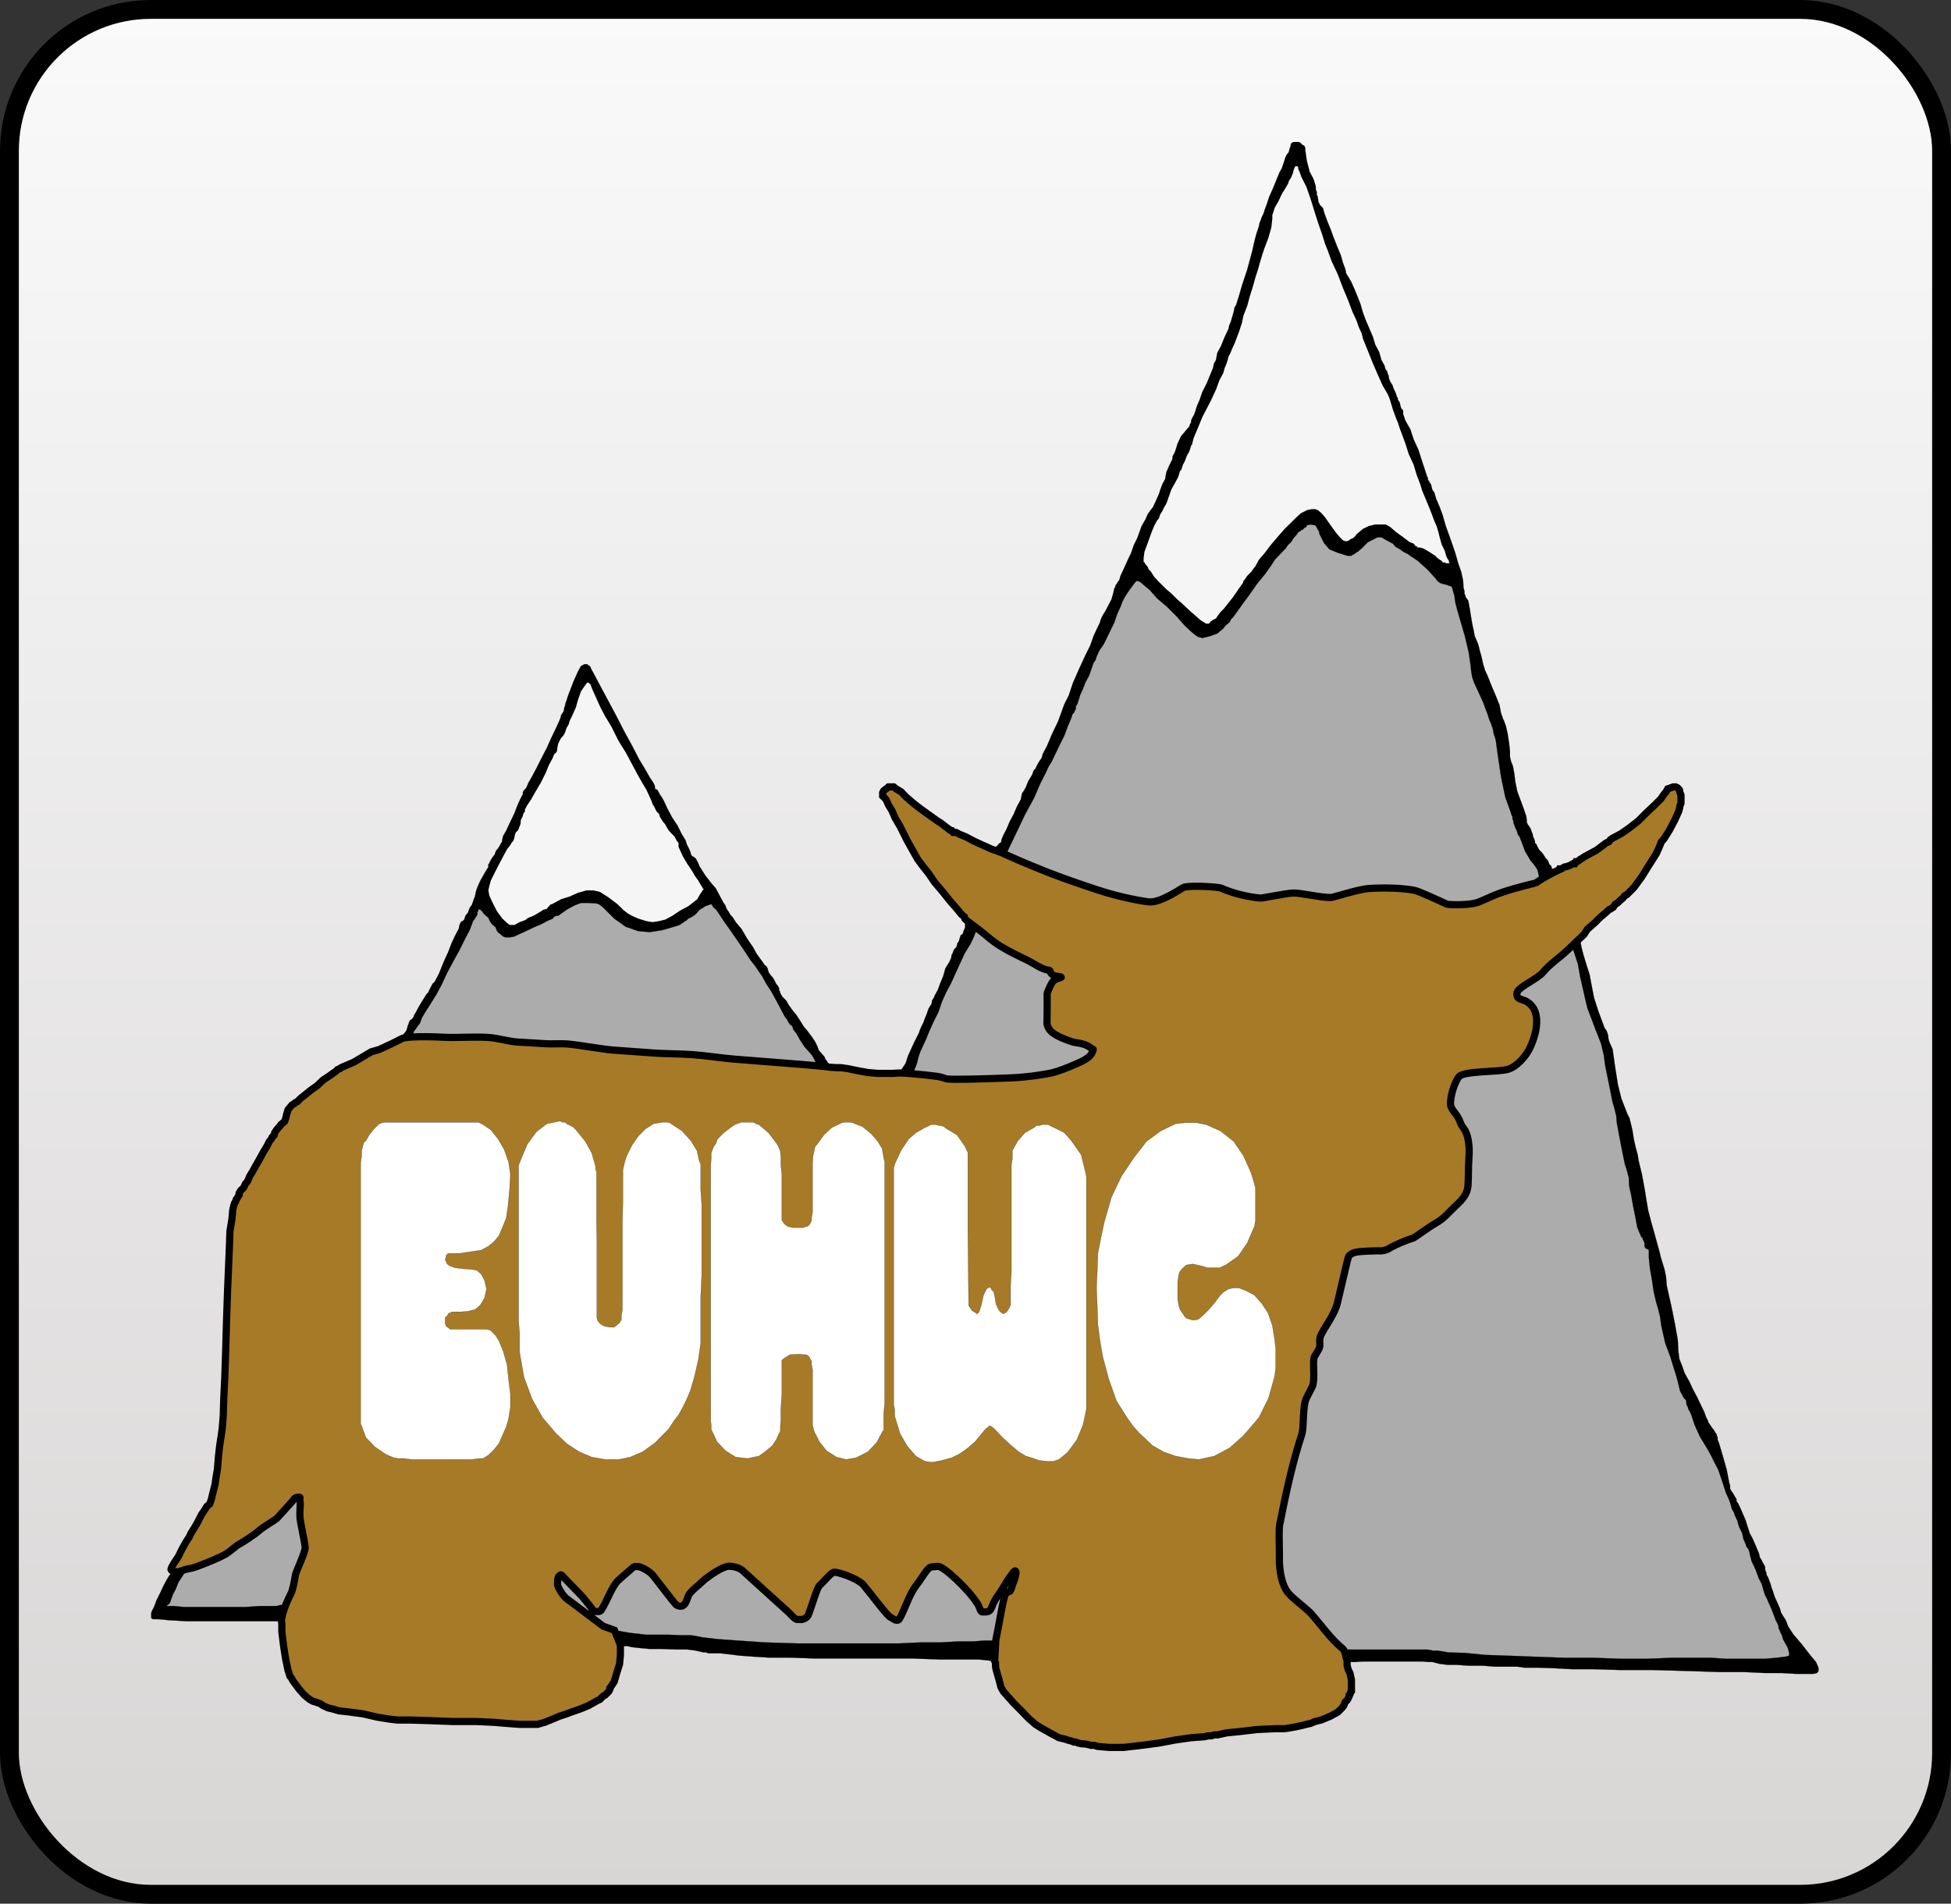 <?xml version="1.0" encoding="UTF-8" standalone="no"?>
<!-- Created with Inkscape (http://www.inkscape.org/) -->

<svg
   xmlns:dc="http://purl.org/dc/elements/1.1/"
   xmlns:cc="http://creativecommons.org/ns#"
   xmlns:rdf="http://www.w3.org/1999/02/22-rdf-syntax-ns#"
   xmlns:svg="http://www.w3.org/2000/svg"
   xmlns="http://www.w3.org/2000/svg"
   xmlns:xlink="http://www.w3.org/1999/xlink"
   xmlns:sodipodi="http://sodipodi.sourceforge.net/DTD/sodipodi-0.dtd"
   xmlns:inkscape="http://www.inkscape.org/namespaces/inkscape"
   id="svg2"
   version="1.1"
   inkscape:version="0.48.3.1 r9886"
   width="414"
   height="404"
   xml:space="preserve"
   sodipodi:docname="euhwc-button.svg"><rect width="100%" height="100%" fill="#333333" stroke="none"/><defs
     id="defs6"><linearGradient
       id="linearGradient3799"><stop
         style="stop-color:#c0c0c0;stop-opacity:1;"
         offset="0"
         id="stop3801" /><stop
         style="stop-color:#e2e2e2;stop-opacity:1;"
         offset="1"
         id="stop3803" /></linearGradient><linearGradient
       inkscape:collect="always"
       xlink:href="#linearGradient3799"
       id="linearGradient3805"
       x1="160"
       y1="372.5"
       x2="160"
       y2="-27.5"
       gradientUnits="userSpaceOnUse" /><linearGradient
       inkscape:collect="always"
       xlink:href="#linearGradient3799-5"
       id="linearGradient3805-7"
       x1="160"
       y1="372.5"
       x2="160"
       y2="-27.5"
       gradientUnits="userSpaceOnUse" /><linearGradient
       id="linearGradient3799-5"><stop
         style="stop-color:#d8d5d5;stop-opacity:1;"
         offset="0"
         id="stop3801-0" /><stop
         style="stop-color:#fafafa;stop-opacity:1;"
         offset="1"
         id="stop3803-4" /></linearGradient><linearGradient
       gradientTransform="translate(31,28.5)"
       y2="-27.5"
       x2="160"
       y1="372.5"
       x1="160"
       gradientUnits="userSpaceOnUse"
       id="linearGradient3823"
       xlink:href="#linearGradient3799-5"
       inkscape:collect="always" /></defs><sodipodi:namedview
     pagecolor="#ffffff"
     bordercolor="#666666"
     borderopacity="1"
     objecttolerance="10"
     gridtolerance="10"
     guidetolerance="10"
     inkscape:pageopacity="0"
     inkscape:pageshadow="2"
     inkscape:window-width="1920"
     inkscape:window-height="1148"
     id="namedview4"
     showgrid="true"
     inkscape:snap-global="true"
     inkscape:zoom="0.97446541"
     inkscape:cx="-203.44867"
     inkscape:cy="183.66855"
     inkscape:window-x="0"
     inkscape:window-y="24"
     inkscape:window-maximized="1"
     inkscape:current-layer="layer5"
     fit-margin-top="0"
     fit-margin-left="0"
     fit-margin-right="0"
     fit-margin-bottom="0"><inkscape:grid
       type="xygrid"
       id="grid3137"
       empspacing="5"
       visible="true"
       enabled="true"
       snapvisiblegridlinesonly="true"
       originx="32px"
       originy="32px" /></sodipodi:namedview><g
     inkscape:groupmode="layer"
     id="layer5"
     inkscape:label="Button"
     transform="translate(1,1)"><rect
       style="fill:url(#linearGradient3823);fill-opacity:1;stroke:#000000;stroke-width:4;stroke-miterlimit:4;stroke-opacity:1;stroke-dasharray:none;stroke-dashoffset:0;display:inline"
       id="rect3011"
       width="410"
       height="400"
       x="1"
       y="1"
       rx="30"
       ry="30" /></g><g
     inkscape:groupmode="layer"
     id="layer1"
     inkscape:label="Background"
     style="display:inline"
     transform="translate(32,29.5)"><path
       sodipodi:nodetypes="cccccccccccccccccccccccccccccccccccccccccccccccccccccccccccccccccccccccccccccccccccccccccccccccccccccccccccccccccccccccccccccccccccccccccccccccccccccccccccccccccccccccccccccccccccccccccccccccccccccccccccccccccccccccccccccccccccccccccccccccccccccccccccccccccccccccccccccccccccccccccccccccccccccccccccccccccccccccccccccccccccccccccccccccccccccccccccccccccccccccccccccccccccccccccccccccccccccccccccccccccccccccccccccccccccccccccccccccccccccccccccccccccccccccccccccccccccccccccccccccccccccccccccccccccccccccccccccccccccccccccccccccccccccccccccccccccccccccccccccccccccccccccccccccccccccccccccccccccccccccccccccccccccccccccccccccccccccccccccccccccccccccccccccccccccccccccccccccccccccccccccccccccccccccccccccccccccccccccccccccccccccccccccccccccccccccccc"
       d="m 242.396,0.642 -0.212,0.176 -0.283,0.213 0,0.391 -0.212,0.532 -0.212,0.816 -0.389,0.497 -0.318,0.602 -0.212,0.71 -0.212,0.638 -0.176,0.497 -0.212,0.603 -0.426,0.71 -0.707,1.737 -0.708,1.739 -0.814,1.81 -0.496,1.56 -0.424,1.1 -0.177,0.603 -0.211,0.532 -0.213,0.391 -0.212,0.602 -0.282,0.71 -0.212,0.923 -0.424,1.242 -0.389,1.419 -0.53,2.341 -1.097,4.079 -1.026,3.051 -0.708,2.448 -0.6,1.915 -0.318,0.497 -0.212,1.029 -0.212,0.708 -0.177,0.605 -0.212,0.744 -0.318,0.71 -0.177,0.816 -0.814,1.704 -0.743,1.844 -0.814,1.526 -0.283,1.525 -0.423,0.71 -0.177,0.923 -0.637,1.526 -0.708,1.737 -0.92,1.81 -0.602,1.737 -0.496,1.135 -0.212,0.603 -0.212,0.71 -0.212,0.602 -0.388,0.71 -0.212,0.426 -0.106,0.603 0,0.106 -0.213,0.213 0,0.178 -0.176,0.426 -0.212,0.213 -0.424,0.497 -1.097,1.312 -0.708,1.526 -0.424,1.348 -0.212,0.603 -0.176,0.284 -0.213,0.424 -0.105,0.71 -0.602,1.207 -0.638,1.455 -0.282,1.526 -0.602,1.099 -0.212,0.603 -0.212,0.532 -0.106,0.391 -0.212,0.602 -0.602,1.348 -0.602,1.313 -0.707,0.923 -0.426,0.602 -0.494,1.135 -0.814,1.419 -0.92,2.554 -0.708,1.419 -0.602,1.739 -0.637,1.312 -0.494,1.1 -0.602,1.348 -0.53,1.099 -0.212,0.816 -0.389,0.532 -0.212,0.391 -0.212,0.213 -0.071,0.391 -0.212,0.319 -0.212,1.028 -0.389,1.313 -0.743,1.419 -0.602,1.135 -0.388,0.603 -0.106,0.213 -0.213,0.389 -0.211,0.497 -0.177,0.638 -0.637,1.313 -0.708,1.525 -0.708,2.023 -1.025,2.057 -1.309,2.839 -1.344,3.051 -0.885,2.66 -0.92,1.81 -1.343,3.689 -1.309,2.731 -1.026,2.448 -0.92,1.737 -0.212,0.816 -0.494,0.71 -0.424,0.71 -0.389,0.816 -0.424,0.496 -0.283,0.816 -0.424,0.71 -0.389,0.638 -0.212,0.497 -0.318,0.816 -0.389,0.709 -0.424,0.603 -0.282,1.313 -0.815,1.525 -0.707,1.632 -0.814,1.526 -0.743,1.737 -0.602,1.135 -0.389,0.923 -0.106,0.603 -0.424,0.284 -0.177,0.213 -0.211,0.213 -0.213,0.213 0,0.602 -0.318,0.106 0,0.178 c -2.142,6.36 -3.17,7.481 -6.084,15.184 l -0.212,0.496 0,0.64 -0.318,0.709 -0.177,0.603 -0.424,0.284 -0.212,0.638 -0.177,0.603 -0.318,0.496 -0.212,0.816 -0.389,0.319 -0.212,0.391 -0.211,0.603 -0.213,0.319 -0.07,0.603 -0.424,0.921 -0.814,1.313 -0.496,1.739 -0.637,1.526 -0.496,1.347 -0.389,0.71 -0.212,0.391 -0.212,0.497 -0.389,0.638 -0.105,0.71 -0.638,0.993 -0.388,1.135 -0.532,1.313 -0.176,0.532 -0.424,0.816 -0.212,0.496 -0.177,0.391 -0.106,0.426 -1.026,2.022 -1.308,2.874 -0.532,1.632 -0.813,1.205 -0.496,0.71 c -3.24,3.765 -7.311,8.517 -6.545,8.514 l -7.287,-9.223 -0.212,-0.213 -0.212,-0.178 -0.212,-0.213 -0.283,-0.426 -0.424,-0.283 -0.212,-0.427 -0.177,-0.213 -0.212,-0.176 0,-0.213 -0.106,-0.213 -0.212,-0.284 -0.388,-0.426 -0.602,-0.71 -0.318,-0.816 -0.424,-0.923 -0.602,-0.921 -1.132,-1.526 -0.708,-0.816 -0.814,-1.312 -0.707,-1.1 -0.92,-1.135 -0.814,-1.135 -0.496,-0.886 -0.814,-0.816 -0.424,-0.71 -0.106,-0.426 -0.177,-0.284 0,-0.424 -0.212,-0.392 -0.424,-0.531 -0.388,-0.816 -0.32,-0.497 -0.388,-0.426 -0.424,-0.603 -0.177,-0.497 -0.106,-0.426 -0.212,-0.391 -0.424,-0.318 -0.389,-0.605 -0.53,-0.709 -0.814,-1.135 -0.708,-1.313 -1.308,-1.915 -1.132,-1.952 -1.203,-1.418 -0.708,-1.135 -0.424,-0.391 -0.212,-0.426 -0.106,0 0,-0.178 -0.177,-0.213 -0.212,-0.319 -0.212,-0.389 -0.212,-0.603 -0.389,-0.532 -0.319,-0.603 -0.177,-0.319 -0.212,-0.391 -0.425,-0.816 -0.495,-0.923 -0.813,-0.921 -1.344,-1.704 -1.309,-2.057 -0.212,-0.603 -0.283,-0.497 -0.212,-0.426 -0.212,-0.213 -0.212,-0.178 -0.389,-0.213 -0.106,-0.106 -0.212,-0.391 0,-0.213 -0.177,-0.426 -0.212,-0.496 -0.425,-0.816 -0.283,-0.923 -0.813,-1.313 -0.92,-1.845 -1.132,-1.702 -1.026,-1.952 -0.708,-1.525 -0.389,-0.71 -0.425,-0.603 -0.283,-0.532 -0.212,-0.391 -0.212,-0.213 -0.212,0 -0.177,-0.283 0,-0.426 -0.318,-0.71 -0.813,-1.207 -0.92,-1.631 -1.309,-2.164 -1.344,-2.625 -1.733,-3.157 -1.839,-3.584 -2.335,-4.364 -1.309,-2.447 -0.919,-1.739 -0.602,-1.099 -0.318,-0.71 -0.389,-0.213 -0.212,-0.213 -0.602,0 -0.743,0.426 -0.601,1.099 -0.92,2.058 -1.097,2.838 -0.212,0.603 -0.212,0.71 -0.212,0.532 -0.106,0.603 -0.177,0.391 0,0.318 -0.212,0.605 -0.424,0.602 -0.177,0.71 -0.318,0.745 -0.601,1.313 -0.92,1.915 -1.026,2.271 -1.097,2.128 -1.132,2.236 -0.92,1.737 -0.813,1.419 -0.318,0.816 -0.177,0.283 -0.425,0.426 -0.212,0.391 0,0.426 -0.389,0.71 -0.708,1.526 -0.708,1.844 -1.026,2.129 -0.708,1.525 -0.637,1.1 -0.177,0.745 -0.106,0.603 -0.212,0.284 -0.212,0.426 -0.389,0.603 -0.425,0.496 -0.283,0.816 -0.425,0.532 -0.389,0.603 -0.212,0.391 -0.106,0.319 -0.212,0.213 0,0.603 -0.212,0.319 -0.389,0.603 -0.212,0.389 -0.92,1.632 -0.602,1.348 -0.318,0.993 -0.177,0.923 -0.212,0.497 -0.212,0.638 -0.212,0.603 -0.177,0.283 -0.318,0.427 -0.212,0.602 -0.212,0.497 -0.389,0.426 -0.212,0.497 -0.106,0.426 -0.177,0.178 -0.212,0.213 -0.212,0 -0.212,0.319 -0.177,0.389 -0.212,0.923 -0.708,1.313 -0.813,1.737 -0.743,1.952 -0.708,1.526 -0.389,0.923 -0.814,2.022 -0.919,1.739 -0.425,0.391 -0.283,0.531 -0.212,0.392 -0.212,0.424 -0.212,0.497 -0.389,0.391 -0.318,0.532 -0.389,0.603 -0.92,1.526 -0.602,1.134 -0.424,0.71 0,0.178 -0.283,0.426 -0.212,0.213 -0.425,0.284 0,0.213 -0.177,0.213 0,0.176 -0.212,0.427 -0.106,0.496 -0.212,0.603 -1.309,1.739 c -12.663,30.753 -22.473,60.165 -40.009,98.336 l -0.318,0.922 -0.601,0.497 -0.496,0.816 -0.637,0.922 -0.884,1.738 -0.637,1.1 -0.708,1.135 -0.389,0.816 -0.708,1.1 -0.813,1.455 -0.743,1.525 -0.99,1.525 -0.531,1.312 -0.601,0.816 -0.425,0.71 -0.708,1.312 -0.708,1.525 -0.813,1.632 -0.495,1.348 -0.425,0.816 -0.177,0.497 0,1.029 0.177,0.178 0.212,0.107 1.132,0 2.229,0.213 3.679,0.212 19.421,0 c 20.759,1.034 47.032,3.305 72.873,5.286 l 1.344,0 0.884,0.213 1.557,0.177 2.228,0.213 2.653,0 3.042,0.106 2.229,0 1.733,0.213 1.733,0.39 0.496,0 0.637,0.213 2.441,0 1.91,0.213 2.264,0.284 2.83,0.213 3.574,0.213 4.386,0 5.094,0.177 20.658,0 5.979,0.213 8.171,0 2.123,0.213 0.92,0.213 c 25.505,-0.336 51.87,-0.113 75.525,0.106 l 1.309,0 1.84,-0.106 12.522,0 1.097,0.106 0.919,0 1.557,0.39 1.699,0.213 1.945,0 2.442,0.177 3.148,0 2.442,0.213 4.811,0 1.522,0.213 2.83,0 3.183,0.107 3.963,0.213 4.562,0 5.696,0.177 6.828,0 7.747,0.213 6.403,0.213 5.306,0 4.35,0.213 3.574,0 3.042,0.177 3.785,0 0.814,-0.177 0.318,-0.426 0,-0.71 -0.53,-1.206 -1.132,-1.348 -1.91,-2.448 -1.734,-2.022 -1.132,-1.738 -0.494,-1.312 -0.212,-0.319 -0.389,-0.603 -0.424,-0.71 -0.212,-0.816 -0.496,-1.135 -0.602,-1.313 -0.424,-1.312 -0.283,-0.71 -0.212,-0.816 -0.212,-0.532 -0.212,-0.603 -0.176,-0.39 -0.212,-0.319 -0.106,-0.603 -0.212,-0.497 0,-0.639 -0.213,-0.39 -0.176,-0.319 -0.212,-0.39 -0.212,-0.426 -0.318,-0.497 -0.177,-0.816 -0.637,-1.525 -0.708,-1.632 -0.602,-1.1 -0.494,-1.525 -0.426,-1.348 -0.919,-2.128 -0.602,-1.313 -0.389,-0.532 0,-0.39 -0.212,-0.426 -0.106,-0.106 -0.212,-0.39 -0.212,-0.391 -0.177,-0.213 -0.212,-0.319 -0.212,-0.391 0,-0.638 -0.212,-0.71 -0.496,-2.625 -0.813,-2.874 -0.708,-2.412 -0.212,-0.639 -0.213,-0.497 0,-0.603 -0.176,-0.213 0,-0.319 -0.318,-0.39 -0.212,-0.426 -0.389,-0.497 -0.424,-0.603 -0.283,-0.426 -0.212,-0.284 0,-0.213 -0.424,-0.816 -0.388,-1.1 -0.708,-1.455 -0.814,-1.703 -0.92,-1.738 -0.708,-1.525 -1.026,-1.845 -0.53,-1.525 -0.602,-1.525 -0.211,-1.738 -0.107,-2.235 -0.6,-3.37 -0.602,-3.051 -0.496,-2.235 -0.637,-2.838 -0.177,-2.022 -0.318,-1.525 -0.424,-1.348 -0.177,-0.603 -0.212,-0.709 -0.211,-0.922 -0.283,-1.029 -0.424,-1.525 -0.389,-1.419 -0.743,-2.626 -0.602,-2.341 -0.318,-1.845 -0.389,-2.448 -0.602,-3.264 -0.708,-2.944 -0.212,-1.313 -0.424,-1.526 -0.388,-1.737 -0.318,-2.022 -0.389,-1.562 -0.212,-0.886 -0.424,-0.816 -0.283,-0.71 -1.026,-2.66 -0.707,-2.839 -0.602,-3.76 -0.318,-2.269 -0.213,-1.526 -0.388,-0.886 -0.212,-0.426 -0.212,-0.603 -0.106,-0.532 0,-0.391 -0.177,-0.603 -0.212,-0.532 -0.424,-0.603 -0.177,-0.496 -1.132,-3.052 -0.92,-2.873 -0.602,-3.122 -0.318,-1.739 -0.6,-1.845 -0.708,-2.341 -0.424,-1.632 -0.212,-1.205 c -3.137,-6.652 -3.989,-10.699 -5.484,-15.077 l -0.212,-0.213 -0.389,-0.176 -0.106,-0.532 -0.424,-0.391 -0.176,-0.532 -0.212,-0.391 -0.424,-0.426 -0.283,-0.497 -0.424,-0.603 -0.602,-0.603 -0.318,-0.531 -0.177,-0.391 -0.212,-0.426 -0.212,-0.071 0,-0.426 -0.212,-0.603 -0.177,-0.319 -0.106,-0.603 -0.212,-0.497 -0.212,-0.637 -0.389,-0.605 -0.212,-0.283 -0.212,-0.426 0,-0.391 -0.106,-0.923 -0.6,-1.739 -0.602,-1.631 -0.708,-1.915 -0.424,-2.058 -0.212,-1.739 -0.283,-1.525 -0.424,-1.1 -0.212,-0.923 0,-1.135 -0.177,-1.702 -0.318,-2.058 -0.388,-1.702 -0.424,-1.135 -0.213,-0.426 -0.176,-0.603 -0.212,-0.497 -0.318,-1.737 -0.814,-2.023 -0.92,-2.164 -0.708,-1.809 -0.602,-1.312 -0.424,-1.348 -0.282,-1.313 -0.212,-0.816 -0.213,-0.708 -0.212,-0.923 -0.176,-0.603 -0.708,-1.632 -0.212,-1.205 -0.212,-0.923 -0.212,-1.135 -0.389,-2.447 -0.318,-1.739 -0.602,-0.887 0,-0.212 -0.212,-0.427 0,-0.496 -0.212,-0.816 -0.071,-1.419 -0.424,-1.95 -0.602,-1.704 -0.707,-2.447 -0.92,-2.661 -1.026,-2.838 -0.708,-2.447 -0.602,-1.632 -0.743,-1.739 -0.388,-1.312 -0.426,-0.603 -0.176,-0.71 -0.106,-0.426 -0.212,-0.284 -0.212,-0.426 -0.212,-0.213 0,-0.389 -0.177,-0.32 -0.424,-1.312 -0.708,-2.129 -0.708,-2.234 -1.026,-2.236 -0.707,-2.163 -0.814,-1.419 -0.318,-0.603 -0.177,-0.602 -0.212,-0.533 0,-0.815 -0.424,-0.497 -0.177,-0.603 -0.106,-0.532 -0.212,-0.391 -0.212,-0.213 0,-0.389 -0.212,-0.32 -0.176,-0.602 -0.213,-0.497 -0.318,-0.638 -0.176,-0.603 -0.426,-0.71 -0.211,-0.389 -0.177,-0.533 0,-0.389 -0.212,-0.426 -0.106,-0.497 -0.424,-0.603 -0.177,-0.71 -0.637,-1.135 -0.496,-1.737 -0.814,-1.526 -0.494,-1.631 -0.814,-1.916 -0.744,-1.739 -0.6,-1.631 -0.496,-1.739 -0.602,-1.526 -0.743,-1.809 -0.602,-1.348 -0.707,-1.205 -0.213,-0.319 -0.212,-0.391 0,-0.213 -0.176,-0.71 -0.424,-1.135 -0.496,-1.702 -0.814,-1.951 -0.708,-1.809 -0.637,-1.739 -0.708,-1.737 -0.6,-1.632 -0.318,-1.135 -0.602,-0.603 -0.212,-0.391 0,-0.106 -0.177,-0.212 0,-0.392 -0.106,-0.424 0,-0.284 -0.212,-0.426 0,-0.603 -0.212,-0.497 0,-0.638 -0.212,-0.71 -0.177,-0.603 -0.212,-0.496 -0.708,-1.348 -0.6,-2.342 -0.32,-2.234 0,-0.497 -0.212,-0.426 -0.388,-0.178 -0.424,-0.426 -0.283,-0.176 z"
       style="fill:#000000;fill-opacity:1;stroke:#000000;stroke-width:0.035;stroke-linecap:butt;stroke-linejoin:miter;stroke-miterlimit:10;stroke-opacity:1;stroke-dasharray:none"
       id="path18-1"
       inkscape:connector-curvature="0" /></g><g
     id="g10"
     inkscape:groupmode="layer"
     inkscape:label="Hillside"
     transform="matrix(1.25,0,0,-1.25,32,372)"
     style="display:inline"><g
       transform="scale(0.1,0.1)"
       id="g24"
       style="fill:#acacac;fill-opacity:1;stroke:#000000;stroke-opacity:1" /><g
       transform="scale(0.1,0.1)"
       id="g32"
       style="fill:#acacac;fill-opacity:1;stroke:#000000;stroke-opacity:1" /><g
       transform="scale(0.1,0.1)"
       id="g36"
       style="fill:#acacac;fill-opacity:1;stroke:#000000;stroke-opacity:1" /><g
       transform="scale(0.1,0.1)"
       id="g40"
       style="fill:#acacac;fill-opacity:1;stroke:#000000;stroke-opacity:1" /><g
       transform="scale(0.1,0.1)"
       id="g64"
       style="fill:#acacac;fill-opacity:1;stroke:#000000;stroke-opacity:1" /><g
       transform="scale(0.1,0.1)"
       id="g68"
       style="fill:#acacac;fill-opacity:1;stroke:#000000;stroke-opacity:1"><path
         inkscape:connector-curvature="0"
         id="path70"
         style="fill:#acacac;fill-opacity:1;stroke:#000000;stroke-width:0.283;stroke-linecap:butt;stroke-linejoin:miter;stroke-miterlimit:10;stroke-opacity:1;stroke-dasharray:none"
         d="m 1454.347,189.403 -28.276,1.324 -10.77,0 -19.56,-1.416 -24.37,0 -30.32,-1.701 -34.86,0 -35.99,-1.701 -172.87,0 -54.7,1.701 -45.629,3.117 -35.707,2.551 -26.076,3.117 -7.365,1.7 -10.77,1.701 -17.004,0 -21.257,0.85 -37.408,0 -27.773,3.117 -19.555,3.402 -19.345,-0.381 -20.564,-0.169 C 648.072,205.982 337.616,244.305 227.286,251.091 l -7.366,0 -6.521,-1.697 -28.337,0 -24.656,-1.701 -104.292,0 -17.005,1.701 -12.471,0 3.403,3.117 1.698,0.85 1.416,3.398 1.702,4.821 2.55,7.369 4.819,8.784 4.815,12.186 5.954,9.069 4.815,7.369 1.702,3.116 2.269,1.701 1.698,1.701 C 85,344.829 279.506,791.912 295.87,819.5 355.013,933.392 429.438,1175.282 440.97,1214.65 l 0,2.55 3.399,1.42 1.42,3.4 0.849,3.12 3.4,4.25 3.117,4.82 3.403,3.96 3.967,10.49 6.517,10.77 5.668,8.78 5.101,8.22 7.088,11.34 9.068,17.01 9.067,19.55 10.488,19.55 10.769,19.56 8.786,17.85 8.218,15.59 3.967,10.49 1.701,4.81 3.4,4.25 1.416,3.12 1.701,1.7 0.849,2.27 0,3.4 1.702,3.12 0,1.7 1.416,0.85 0,-0.85 1.702,0 3.399,-3.12 2.269,-3.4 3.399,-3.12 4.819,-4.25 2.551,-5.67 3.118,-4.81 6.517,-5.67 2.55,-6.52 3.118,-3.4 3.399,-2.27 1.702,-1.7 2.268,-1.7 3.4,-1.42 8.786,0 6.802,1.42 7.084,3.4 12.471,5.67 13.601,6.52 13.32,5.67 10.487,5.66 8.219,3.4 2.265,3.12 3.403,1.7 3.118,0 1.698,0.85 3.97,3.12 10.769,7.37 12.185,6.52 10.484,3.96 12.471,0 13.886,-0.85 3.967,-1.41 4.819,-3.41 3.4,-3.11 17.857,-17.86 19.555,-13.88 21.252,-7.37 19.555,-1.7 21.257,3.4 24.37,7.08 4.82,1.7 2.55,1.71 4.815,3.11 1.702,1.7 2.55,0.85 3.118,3.4 3.399,1.42 3.118,1.7 3.971,2.55 3.399,3.12 5.668,6.52 4.819,2.55 4.249,3.11 4.819,1.71 4.819,1.7 0.849,0 1.702,-1.7 1.697,-3.41 4.82,-3.96 5.668,-8.22 7.37,-11.34 12.185,-17 15.584,-22.67 8.79,-13.04 9.07,-13.88 8.22,-10.49 3.96,-5.95 7.37,-10.49 6.52,-12.19 9.07,-13.88 10.48,-19.27 7.37,-13.89 4.82,-9.07 4.25,-5.67 1.42,-3.11 3.4,-5.11 3.4,-2.26 1.42,-3.4 0.85,-3.12 4.81,-5.67 5.95,-10.77 7.94,-12.18 10.77,-12.19 3.12,-3.97 2.55,-4.81 1.7,-3.41 1.42,-2.26 1.7,-1.7 c 8.88,-15.781 82.896,-103.808 89.673,-102.53 9.295,1.754 37.971,41.774 39.629,41.863 l 35.349,48.477 1.7,3.12 1.7,4.25 1.7,4.82 1.42,5.66 1.7,6.52 2.55,7.37 4.82,10.49 4.82,10.48 5.66,13.89 7.37,16.44 8.22,16.15 5.67,17 7.37,16.44 8.22,15.3 13.03,28.63 10.49,22.67 9.92,16.15 5.67,12.19 28.867,76.109 27.243,67.011 13.32,27.77 17,35.71 15.59,28.62 10.49,24.37 9.06,17.86 5.67,12.18 4.82,7.37 5.67,12.19 7.36,15.3 8.22,16.44 5.67,15.3 4.82,11.34 2.55,6.52 0,1.7 1.7,2.55 1.42,1.42 1.7,3.39 1.7,3.13 0,4.24 1.7,3.12 1.42,1.7 0,1.7 0.85,2.27 1.7,4.82 1.7,5.95 4.82,10.49 3.96,10.48 6.52,12.19 4.25,12.18 3.12,9.07 3.4,4.82 1.7,5.67 2.27,4.82 1.7,4.25 8.22,12.18 8.78,17.86 9.07,18.7 5.67,16.15 4.82,10.49 3.4,9.07 5.66,10.49 7.37,10.76 6.52,8.79 3.97,4.82 3.4,0 3.12,-1.42 5.95,-5.1 10.49,-8.79 12.18,-13.88 17.29,-14.74 16.15,-16.15 12.19,-13.89 10.77,-10.49 8.78,-7.36 5.1,-3.12 7.09,-1.7 12.47,3.12 12.18,4.25 10.49,8.78 2.55,3.4 3.12,3.12 5.1,4.25 2.27,4.82 3.4,3.12 6.52,9.06 10.48,14.74 11.34,15.3 12.47,17.86 13.88,17.01 10.49,14.73 5.67,9.07 9.92,10.49 8.78,9.07 4.25,6.23 4.82,4.25 3.97,6.52 3.4,3.97 3.12,3.4 1.7,3.11 3.4,1.71 2.27,2.26 1.7,0 1.7,1.7 1.42,1.7 3.39,1.7 0.85,3.12 3.12,0 3.4,0.85 3.97,-0.85 1.7,0 3.12,-1.7 1.7,-3.12 1.7,-3.4 1.7,-2.26 0.85,-4.82 7.94,-15.59 9.06,-10.48 13.89,-5.67 16.15,-5.1 7.37,0 1.7,1.7 1.7,0 1.7,1.7 3.12,1.7 0.85,1.41 1.7,0 1.7,1.7 1.42,1.7 1.7,0.86 12.19,12.18 16.43,8.22 6.52,0 8.79,-5.1 10.77,-5.67 3.96,-4.82 8.22,-4.81 5.67,-4.26 6.52,-3.11 17.85,-12.19 16.44,-14.74 13.89,-15.3 3.11,-4.25 4.26,-3.12 4.81,-1.7 7.37,-1.7 3.12,-1.42 3.4,-0.85 1.7,-1.7 0.85,-3.12 1.42,-5.09 1.7,-5.67 1.7,-12.19 3.12,-12.19 4.24,-14.45 8.79,-30.32 6.52,-27.49 3.4,-23.52 0.85,-9.07 1.7,-9.64 3.12,-9.07 5.67,-12.18 4.81,-10.49 5.11,-11.34 3.96,-10.76 3.4,-8.79 3.12,-9.92 2.55,-5.67 3.12,-8.79 1.7,-9.06 3.4,-10.49 2.27,-17 6.52,-44.78 7.37,-35.14 9.06,-25.22 1.42,-4.82 1.7,-3.12 0,-4.25 1.7,-3.12 0,-3.4 1.7,-3.96 1.7,-4.82 2.27,-4.25 1.7,-6.24 3.12,-4.25 1.7,-4.82 1.7,-3.97 5.67,-15.58 9.06,-15.31 7.37,-9.07 4.82,-7.37 1.7,-7.36 1.42,-6.52 27.944,-61.353 c 10.091,-14.887 19.965,-45.435 29.306,-58.806 l 0,-1.7 1.69,-3.97 6.53,-20.4 3.96,-22.11 4.82,-20.97 4.25,-18.71 3.12,-13.03 6.51,-17.01 7.37,-19.55 9.07,-22.96 4.82,-20.12 2.55,-18.7 6.52,-31.74 5.67,-28.62 3.11,-10.49 3.41,-13.89 0.85,-11.34 4.82,-26.07 4.81,-24.37 3.97,-19.555 3.4,-10.485 3.4,-13.037 0.57,-13.886 3.4,-15.303 3.11,-17.854 3.41,-16.437 3.96,-20.975 5.1,-12.186 2.27,-4.817 1.7,0 0,-2.551 1.7,-3.398 1.42,-3.12 0,-5.668 1.7,-3.401 3.4,-1.416 2.27,-1.701 0,-13.036 1.7,-17.004 3.4,-19.554 3.12,-21.255 4.25,-17.854 3.12,-10.485 3.4,-13.887 2.27,-16.153 6.51,-28.624 9.07,-24.371 4.82,-16.157 3.97,-12.186 3.39,-12.186 3.98,-16.438 6.51,-12.186 3.4,-3.116 0.85,-4.818 0,-2.551 1.7,-3.401 1.42,-3.117 0,-1.701 1.7,-2.266 1.7,-3.402 1.7,-3.967 5.67,-17.003 8.79,-19.554 13.88,-22.956 5.67,-10.486 5.1,-10.485 6.52,-12.19 5.67,-16.433 7.36,-22.675 6.52,-14.737 3.97,-13.602 3.4,-5.953 1.42,-4.817 1.7,-3.117 2.55,-5.668 1.7,-6.518 1.42,-4.252 5.1,-10.485 2.27,-10.485 3.4,-7.369 1.42,-4.817 3.39,-4.252 1.71,-4.817 0.85,-4.818 3.11,-11.335 6.52,-13.887 5.67,-15.303 4.82,-9.069 2.55,-9.069 1.7,-5.668 1.7,-4.817 3.12,-5.668 2.55,-6.518 4.81,-10.489 5.67,-14.737 1.7,-4.818 3.12,-5.667 1.7,-4.818 0,-3.401 1.7,-2.547 1.7,-4.822 2.27,-3.967 1.7,-6.518 8.22,-14.737 2.26,-8.785 0,-4.817 -7.08,-1.701 -13.89,-1.7 -19.55,-1.701 -66.89,0 -25.22,1.701 -65.46,0 -42.23,-1.701 -45.63,0 -47.33,1.701 -48.17,0 -49.03,1.7 -43.93,1.701 -40.81,1.416 -35.14,3.401 -28.34,0.851 -18.14,3.117 -7.93,0 -9.07,1.7 -143.4,0 c -239.5,9.784 -374.275,14.668 -489.37,10.723 z"
         sodipodi:nodetypes="ccccccccccccccccccccccccccccccccccccccccccccccccccccccccccccccccccccccccccccccccccccccccccccccccccccccccccccccccccccccccccccccccccccccccccccccccccccccccccccccccccsccccccccccccccccccccccccccccccccccccccccccccccccccccccccccccccccccccccccccccccccccccccccccccccccccccccccccccccccccccccccccccccccccccccccccccccccccccccccccccccccccccccccccccccccccccccccccccccccccccccccccccccccccccccccccccccccccccccccccccccccccccccccccccccccccccccccccccccccccccccccccccccccccccccccccccccccccccccccccccccccccc" /></g></g><g
     inkscape:groupmode="layer"
     id="layer2"
     inkscape:label="Cow"
     style="display:inline"
     transform="translate(32,29.5)"><g
       transform="matrix(0.125,0,0,-0.125,0,342.5)"
       id="g16"
       style="fill:#a67a27;fill-opacity:1;stroke:#000000;stroke-width:12.2;stroke-miterlimit:4;stroke-opacity:1;stroke-dasharray:none;display:inline"><path
         inkscape:connector-curvature="0"
         id="path18"
         style="fill:#a67a27;fill-opacity:1;stroke:#000000;stroke-width:12.2;stroke-linecap:butt;stroke-linejoin:miter;stroke-miterlimit:4;stroke-opacity:1;stroke-dasharray:none"
         d="m 1427.49,1534.33 -3.12,1.42 -5.67,2.54 -10.77,4.82 -12.19,5.67 -12.18,6.52 -10.49,4.25 -5.95,3.12 -4.81,0 -2.27,3.12 -3.4,0.85 -1.7,1.7 -4.82,3.39 -3.97,3.13 -5.1,3.96 -5.67,3.4 -17,12.19 -12.19,8.78 -11.62,9.07 -12.19,10.49 -8.78,9.07 -8.22,4.82 -4.25,3.4 -8.78,0 -1.71,-1.7 -4.82,-3.41 -1.69,-1.41 -1.7,-3.4 0,-5.67 3.39,-3.12 3.12,-4.25 3.41,-7.93 5.66,-9.07 5.67,-13.04 8.22,-13.89 12.19,-24.37 9.06,-16.15 8.79,-15.59 9.07,-12.19 9.07,-11.33 10.48,-15.31 13.89,-16.43 12.19,-15.31 12.18,-13.88 7.37,-9.07 4.82,-3.97 0.85,-3.12 1.7,-1.7 1.7,-1.7 c 6.656,-5.252 19.838,-14.571 29.436,-22.51 6.027,-4.985 14.821,-12.907 27.08,-20.553 14.269,-8.9 32.686,-17.698 48.407,-25.289 6.447,-3.113 23.399,-15.044 33.579,-15.655 3.636,-0.218 3.127,-3.478 3.694,-4.295 5.662,-8.156 12.612,-5.11 17.916,-7.697 1.736,-0.847 -9.506,-1.893 -13.918,-7.185 -2.08,-2.495 -4.853,-7.504 -9.457,-19.077 -0.345,-0.867 -0.576,-2.743 -0.489,-6.076 0.349,-13.276 0.049,-34.198 -0.179,-45.389 -0.067,-3.262 2.041,-10.856 9.418,-16.537 8.138,-6.266 21.718,-11.827 34.103,-15.732 5.328,-1.68 17.696,-1.89 26.392,-7.255 4.507,-2.781 5.716,-3.992 8.101,-4.966 1.276,-0.521 0.057,-1.848 -0.893,-4.627 -3.344,-9.781 -15.513,-15.092 -28.183,-20.741 -14.712,-6.559 -30.539,-12.456 -40.636,-14.872 -3.409,-0.816 -36.166,-7.374 -72.135,-8.668 -45.285,-1.628 -96.868,-3.243 -106.926,-1.538 -1.056,0.179 -8.386,3.249 -16.142,4.295 -11.26,1.518 -26.793,3.095 -40.113,4.314 -14.375,1.315 -22.061,1.442 -23.127,1.393 l -11.481,-0.651 -26.07,0 -16.44,1.42 -18.7,3.4 -14.74,3.12 -12.18,1.7 -7.37,0 -12.567,0.85 c -2.423,0.569 -11.737,1.714 -43.984,4.417 -13.915,1.166 -40.97,3.212 -58.903,4.651 -17.603,1.412 -36.918,2.937 -57.51,4.54 -22.406,1.744 -46.322,5.753 -71.186,7.634 -22.167,1.677 -45.087,1.217 -68.36,2.934 -22.085,1.63 -44.489,3.263 -66.869,4.872 -18.272,1.314 -60.509,9.133 -78.564,10.399 -12.46,0.874 -24.824,-0.441 -37.031,0.398 -25.551,1.756 -22.802,1.251 -46.418,2.787 -15.079,0.981 -35.463,6.98 -49.38,7.84 -24.612,1.522 -55.172,-0.785 -74.886,0.259 -46.248,2.449 -66.627,-0.222 -71.077,-1.615 L 409.23,1204.17 l -21.257,-9.92 -13.886,-3.97 -12.186,-7.37 -17.853,-10.48 -21.256,-9.07 -1.698,-1.7 -3.971,-1.42 -3.399,-3.4 -4.819,-3.12 -5.668,-4.25 -10.77,-7.09 -10.483,-9.91 -10.488,-7.37 -9.067,-7.37 -8.219,-6.52 -2.268,-2.27 -3.4,-3.39 -3.117,-1.42 -1.702,-1.71 -4.248,-2.54 -6.521,-7.94 -2.265,-7.37 -1.702,-7.37 -1.701,-4.82 -1.698,-1.7 -3.118,-2.55 -1.701,-1.41 -0.849,-1.7 -3.118,-3.41 -3.403,-3.96 -3.118,-4.82 -0.849,-3.97 -3.399,-3.4 -1.42,-3.11 -3.399,-4.26 -3.967,-7.93 -6.517,-10.77 -5.668,-10.49 -6.521,-11.331 -5.95,-10.77 -4.819,-7.935 -2.265,-5.667 -1.702,-3.402 -3.399,-3.967 -1.42,-3.401 -1.698,-3.117 -2.55,-2.551 -1.702,-1.416 -3.117,-5.102 0,-3.117 -1.702,-2.551 -1.698,-3.117 -1.42,-1.7 -0.849,-3.117 -1.701,-2.551 -1.698,-4.818 -1.701,-7.368 -1.417,-15.587 -3.403,-20.975 -0.849,-25.222 -1.416,-33.441 -1.701,-40.525 -1.702,-49.594 -1.698,-59.514 -1.42,-41.379 -1.697,-34.857 -0.853,-28.623 -1.698,-20.971 -1.701,-12.47 -1.416,-8.785 -1.702,-12.186 -1.702,-15.587 -1.697,-20.975 -2.269,-13.036 -1.702,-12.186 -3.114,-12.186 -3.403,-13.886 -2.55,-7.369 -4.816,-3.967 -3.97,-6.518 -5.101,-7.369 -7.084,-13.886 -5.101,-8.785 -5.668,-9.069 -3.118,-6.518 -5.668,-8.785 -6.517,-11.62 -5.954,-12.186 -7.933,-12.186 c -3.087,-5.893 -3.252,-4.434 -4.838,-10.042 -0.436,-1.542 5.457,-5.515 13.858,-3.704 0.688,0.148 10.732,4.064 18.396,5.181 6.669,0.973 17.185,5.227 28.359,9.683 6.635,2.646 22.268,9.141 30.736,13.819 6.717,3.711 13.21,9.731 20.927,15.647 9.789,5.405 28.688,17.524 37.449,25.304 7.247,6.435 25.735,16.804 30.271,20.905 1.834,1.658 23.691,26.209 26.748,29.54 2.063,2.247 1.802,5.302 8.7,6.02 6.449,0.671 1.933,-0.771 3.761,-7.638 0.781,-2.935 -0.806,-18.899 -0.298,-26.086 0.662,-9.37 8.006,-40.718 8.924,-51.311 0.631,-7.275 -16.014,-42.556 -16.53,-46.46 -1.372,-10.388 -5.067,-27.173 -7.296,-31.365 C 232.181,259.691 219.043,230.412 222.47,219.351 l 0,-13.887 3.118,-25.222 3.399,-21.255 3.967,-18.705 3.403,-10.485 1.698,-1.7 1.42,-2.267 1.697,-3.401 4.253,-5.668 6.517,-8.784 8.785,-9.92 9.072,-7.369 5.664,-3.117 3.118,-0.85 5.101,-1.701 3.97,-1.416 4.815,-3.401 9.072,-3.967 7.366,-1.701 10.487,-3.117 15.589,-1.701 25.219,-3.401 24.656,-5.668 8.786,-1.42 10.769,-1.697 13.605,-1.701 21.252,0 28.627,-0.85 45.627,-1.701 39.958,0 30.324,-1.416 19.555,-1.701 22.673,-1.701 30.324,0 12.185,3.401 13.887,5.668 11.336,4.817 12.186,3.967 9.067,3.401 13.887,4.817 13.887,5.668 16.155,9.069 3.4,1.416 4.819,5.102 3.966,2.266 3.4,3.401 3.117,3.117 1.702,3.402 0,2.266 2.55,3.401 4.82,7.369 3.966,13.602 5.101,16.437 1.416,15.303 0,13.887 -0.902,5.461 -9.249,22.587 -18.977,6.824 -63.222,47.651 c -6.631,6.009 -14.032,18.679 -14.497,23.407 0.218,3.115 0.435,6.229 0.653,9.344 0.984,1.995 0.17,3.477 2.438,4.96 2.204,2.391 2.353,2.477 4.301,1.025 11.891,-12.922 24.297,-24.819 36.188,-37.741 4.239,-5.295 8.477,-10.589 12.716,-15.884 2.402,-2.617 3.52,-6.77 7.206,-7.85 1.717,-0.014 3.435,-0.029 5.152,-0.043 3.293,-0.256 5.045,1.281 6.026,3.074 10.778,16.854 17.445,39.601 29.251,50.563 6.861,5.978 13.721,11.956 20.582,17.933 2.189,1.653 4.636,4.588 6.568,4.96 2.277,-0.072 4.554,-0.145 6.831,-0.217 5.416,-1.079 19.053,-8.05 24.725,-15.534 12.798,-16.28 34.073,-44.345 38.393,-48.84 3.15,-2.818 9.125,-3.843 12.532,-1.537 4.549,3.483 5.173,7.46 9,17.03 2.436,6.436 18.231,17.995 27.347,26.992 8.46,6.49 28.225,21.178 40.796,22.545 8.753,-0.225 19.561,-2.5 26.259,-9.898 l 74.168,-67.286 c 5.138,-4.382 11.561,-12.864 15.415,-13.147 2.679,-0.057 5.358,-0.115 8.037,-0.172 4.251,0.645 10.813,4.109 11.981,9.622 6.17,16.103 14.138,44.759 18.51,48.309 8.322,7.476 19.47,22.381 24.966,22.427 5.265,0.399 36.992,-9.193 48.937,-21.091 15.402,-18.432 39.797,-51.98 46.207,-55.297 3.976,-1.706 7.181,-5.717 11.927,-5.117 3.347,-0.121 3.611,3.857 5.416,5.786 9.303,18.417 15.266,39.14 27.909,55.251 7.961,9.781 17.207,28.017 23.883,29.344 l 11.511,1.128 c 8.804,0.668 51.521,-38.118 68.033,-64.862 2.417,-4.204 4.321,-12.764 7.253,-12.613 5.394,0.046 11.817,-0.677 14.642,4.749 2.891,6.039 4.755,12.334 8.673,18.116 l 9.676,14.493 12.159,19.722 c 3.795,4.159 9.132,14.209 11.385,12.476 2.393,-2.233 -1.379,-14.202 -4.381,-21.302 -1.741,-4.411 -1.684,-7.798 -5.224,-13.234 -2.803,-1.455 -4.836,-0.605 -7.639,-5.135 -3.345,-4.799 -10.801,-51.613 -16.201,-77.419 l -1.973,-35.931 1.41,-3.117 0,-5.952 0.85,-4.818 5.1,-17.854 3.12,-12.185 3.97,-7.369 6.52,-7.369 10.77,-12.186 12.18,-12.186 13.04,-13.606 12.19,-10.766 9.06,-5.668 15.59,-8.788 15.31,-8.219 10.76,-2.547 3.97,-1.42 6.52,-1.701 3.97,-1.701 3.4,0 3.97,-1.697 6.52,-1.42 4.25,0 4.81,-0.85 6.52,-1.701 5.67,0 4.82,-1.701 19.55,-1.697 25.51,0 29.19,3.398 30.32,3.971 26.93,5.098 27.48,3.967 22.96,1.701 5.67,1.42 5.67,0 5.1,1.701 5.67,0 15.3,3.398 22.95,2.27 28.63,3.398 30.04,1.42 17,0 10.77,1.701 9.07,1.701 10.49,2.266 6.51,1.701 7.37,1.701 7.37,3.117 10.49,2.551 15.59,6.518 5.66,3.117 4.82,2.551 2.55,1.701 3.12,3.117 3.4,3.401 3.11,3.967 2.56,6.518 3.11,2.551 1.7,3.117 1.71,3.401 0,2.266 1.69,1.701 0.86,3.116 1.41,1.701 0,19.554 -1.41,5.668 -0.86,4.818 -3.4,7.368 -1.7,6.518 0,7.369 c -2.34,6.847 -2.5,15.143 -7.02,20.541 -21.635,17.863 -37.458,41.522 -56.186,62.284 -13.459,12.56 -33.458,26.569 -40.376,37.68 -8.167,14.776 -10.52,31 -11.42,48.675 0.498,22.221 -1.911,58.211 1.494,66.664 10.681,55.27 22.089,104.744 36.403,148.42 4.391,13.285 0.789,49.757 8.813,63.766 l 8.11,15.723 c 7.443,11.993 0.353,45.724 4.89,53.37 2.287,3.865 4.573,7.729 6.86,11.594 3.613,5.808 1.413,11.616 2.12,17.424 -0.313,10.869 23.353,36.955 29.58,60.868 5.551,23.587 11.102,47.174 16.653,70.76 2.189,5.797 0.745,10.145 8.02,13.768 4.79,4.023 24.113,4.422 36.897,4.822 8.041,0.966 13.902,-1.691 24.123,2.898 13.344,7.929 28.869,14.408 44.393,19.438 5.129,3.005 23.953,17.287 38.277,25.506 13.588,7.797 21.425,18.228 31.201,27.291 9.623,8.922 21.28,19.215 22.392,35.971 1.036,15.61 0.288,29.752 1.573,46.54 1.366,17.855 -0.736,30.061 -2.559,36.629 -4.192,15.102 -8.768,13.882 -12.134,24.075 -4.627,14.01 -15.338,20.419 -16.38,29.304 -1.601,13.66 7.451,41.083 14.616,48.506 9.278,9.612 64.905,7.361 82.338,12.029 14.387,3.853 30.662,21.495 37.732,36.677 6.593,14.157 12.354,32.166 11.301,47.994 -0.511,7.687 -2.251,19.968 -14.061,28.637 -10.753,7.892 -19.272,3.172 -19.493,15.482 -0.184,10.277 34.306,23.813 44.402,36.156 10.891,13.314 28.594,25.098 41.502,37.355 14.361,13.635 25.752,24.916 28.087,26.792 l 5.67,8.79 13.88,12.18 3.97,4.25 5.1,4.82 4.82,3.97 3.97,3.4 3.4,3.12 1.7,1.7 2.27,0.85 4.82,3.11 3.4,5.11 3.96,2.26 5.1,4.82 3.97,3.4 3.12,3.97 3.4,1.7 12.19,12.19 13.03,17.85 12.19,19.55 12.47,19.56 4.81,10.49 3.98,9.91 4.81,5.67 9.07,14.46 9.07,17.28 6.52,14.46 1.41,4.81 0.86,5.11 1.69,3.96 0,13.89 -1.69,3.97 -0.86,4.81 -3.12,3.41 -3.39,1.7 -3.97,0 -4.82,-1.7 -4.82,-1.7 -2.55,-4.82 -3.4,-3.97 -5.67,-8.22 -10.48,-10.48 -13.89,-13.04 -13.88,-13.89 -15.59,-12.18 -13.04,-9.07 -10.48,-5.67 -3.4,-1.7 -4.82,-3.12 -2.27,-3.4 -5.1,-2.27 -16.15,-12.18 -19.56,-10.49 -5.1,-3.4 -3.12,-1.7 -2.55,-2.27 -3.12,-1.7 -1.7,0 -1.7,-3.4 -3.11,0 -2.55,-1.42 -3.12,-1.7 -5.1,-1.7 -3.97,-0.85 -4.82,-3.11 -3.4,0 -0.85,-1.71 c -2.959,-1.345 -21.825,-9.983 -39.011,-22.046 -0.746,-0.524 -30.846,-7.11 -56.391,-15.723 -20.44,-6.891 -36.134,-15.862 -45.095,-18.269 -17.525,-4.708 -48.139,-2.955 -49.638,-2.253 -11.769,5.507 -47.872,22.053 -54.492,23.387 -30.687,6.182 -72.044,3.619 -77.654,3.291 -18.258,-1.066 -60.465,-15.233 -64.825,-15.332 -16.604,-0.377 -51.807,8.051 -63.847,7.669 -11.494,-0.364 -51.642,-8.74 -55.988,-8.624 -3.453,0.092 -37.523,3.742 -66.377,16.905 -4.008,1.828 -48.544,5.117 -63.197,1.548 -2.987,-0.728 -39.138,-26.845 -59.408,-24.95 -6.571,0.614 -45.251,6.419 -88.075,20.63 -30.101,9.989 -57.831,19.458 -85.518,30.35 -36.193,14.239 -68.71,28.854 -69.856,29.443 -9.124,4.686 -13.823,5.501 -23.619,9.124 z"
         sodipodi:nodetypes="cccccccccccccccccccccccccccccccccccccccccccccccccssssssssssssssssssssscccccccccssssssssssscccccccccccccccccccccccccccccccccccccccccccccccccccccccccccccccccccccccccccccccccccccccccccssssscsssssssssccccccccccccccccccccccccccccccccccccccccccccccccccccccccccccccccccccccccccccccccccccccccccccccccccccccccccccccccccccccccccccccccccccccccccccccccccccccccccccccccccccccccccccccccccccccccccccccccssssssssssssssscccccccccccccccccccccccccccccccccccccccccccccccccccccccccccccccccccsssssssssssssssc" /></g></g><g
     inkscape:groupmode="layer"
     id="layer4"
     inkscape:label="Snow"
     style="display:inline"
     transform="translate(32,29.5)"><g
       transform="matrix(0.125,0,0,-0.125,0,342.5)"
       id="g20"
       style="fill:#f5f5f5;fill-opacity:1;stroke:none;display:inline"><path
         inkscape:connector-curvature="0"
         id="path22"
         style="fill:#f5f5f5;fill-opacity:1;stroke:none"
         d="m 1949.51,2685.78 3.97,-10.77 8.21,-16.15 7.37,-21.25 8.79,-28.35 5.1,-15.58 5.67,-16.16 4.81,-15.59 4.26,-10.48 7.08,-19.55 9.92,-20.98 9.07,-23.8 8.78,-20.97 7.37,-19.56 6.52,-13.88 4.25,-12.19 4.82,-10.49 2.27,-9.06 6.51,-16.16 9.08,-22.67 9.06,-21.26 8.79,-19.55 8.22,-13.89 2.55,-5.67 1.7,-4.81 1.42,-4.82 3.4,-11.34 5.66,-15.58 3.12,-7.37 3.4,-10.49 3.97,-10.48 5.1,-13.89 5.67,-17.86 8.22,-17.85 5.67,-18.7 5.67,-14.74 3.11,-10.49 6.52,-15.58 7.37,-17.86 7.37,-19.55 3.4,-7.37 3.11,-10.49 2.56,-10.48 3.11,-10.77 5.1,-10.49 2.27,-8.21 1.7,-3.97 3.12,-4.82 0,-2.55 1.7,-1.42 -6.52,0 -2.27,1.42 -3.4,0 -1.7,2.55 -3.11,1.7 -4.26,3.12 -3.11,3.4 -10.77,7.08 -10.49,5.96 -5.67,1.41 -3.4,0 -1.41,1.7 -3.41,1.7 -1.69,3.12 -0.57,0 -1.7,0.85 -4.82,1.7 -10.77,8.22 -12.19,8.78 -10.48,9.07 -7.37,3.97 -18.14,0 -10.48,-2.55 -9.92,-4.82 -10.49,-8.78 -3.97,-5.1 -3.4,-2.27 -3.97,-1.7 -1.69,-1.7 -3.41,-1.42 -3.11,0 -3.97,1.42 -5.1,5.1 -7.37,8.78 -8.78,12.19 -9.08,13.04 -6.51,7.37 -5.67,4.81 -4.82,1.7 -5.67,0 -8.22,-1.7 -10.77,-5.67 -8.78,-8.21 -7.37,-7.37 -10.77,-10.49 -12.18,-13.88 -12.19,-14.46 -10.48,-13.88 -9.08,-10.49 -4.81,-9.07 -0.85,-1.7 -3.4,-3.97 -3.12,-4.81 -3.4,-3.4 -3.97,-3.97 -3.11,-4.82 -3.41,-4.25 -0.85,-3.12 -6.52,-9.07 -10.48,-15.3 -15.59,-19.56 -5.67,-5.67 -4.81,-6.51 -2.55,-3.97 -3.12,-1.7 -3.4,-1.7 -1.7,-1.7 -0.85,0 -1.42,-2.27 -1.7,-1.7 -4.82,0 -2.55,1.7 -6.52,3.97 -7.37,6.52 -10.48,9.07 -13.89,13.03 -9.07,7.94 -9.06,9.07 -8.79,7.36 -12.19,12.19 -8.22,8.79 -5.66,9.07 -3.41,3.11 -1.7,4.26 -2.26,3.11 -1.7,1.7 -1.71,3.12 -1.41,0.85 0,6.52 1.41,10.48 5.11,13.89 7.08,19.55 4.25,10.49 4.82,9.07 3.4,3.97 1.42,5.1 1.7,3.11 2.55,3.97 3.12,6.52 3.4,5.67 2.26,5.67 1.71,5.1 4.82,13.6 9.06,16.44 1.7,3.11 1.7,4.26 1.42,4.81 0.85,3.12 1.7,0.85 1.7,4.82 1.7,5.1 3.12,5.67 1.7,4.82 2.27,5.67 3.4,5.66 1.7,4.82 1.41,5.1 1.71,2.27 2.55,10.49 6.51,15.58 8.79,21.26 13.89,26.64 9.07,19.55 5.66,15.59 6.52,12.18 2.55,8.79 3.12,7.37 1.7,5.66 1.7,6.52 3.12,5.67 2.55,6.52 4.82,10.49 3.4,9.06 3.96,10.49 4.82,14.74 2.55,12.19 6.52,17 3.97,14.74 5.1,16.15 4.82,17.29 3.97,12.18 3.4,12.19 3.96,13.04 3.41,10.48 7.36,19.55 4.82,17.01 1.7,14.74 0,6.51 1.42,3.97 2.55,8.22 6.52,11.33 5.66,12.19 6.52,10.49 4.25,7.37 1.42,4.82 3.4,4.81 1.7,4.25 1.42,3.12 0.85,4.25 1.7,4.82 1.7,3.12 3.12,0 1.7,-1.42 0,-3.4 1.7,-3.12 z" /></g><g
       transform="matrix(0.125,0,0,-0.125,0,342.5)"
       id="g28"
       style="fill:#f5f5f5;fill-opacity:1;stroke:none;display:inline"><path
         inkscape:connector-curvature="0"
         id="path30"
         style="fill:#f5f5f5;fill-opacity:1;stroke:none"
         d="m 745.908,1814.9 0.849,-1.71 1.702,-4.81 1.416,-3.4 1.701,-3.97 3.4,-7.37 3.97,-9.07 4.816,-10.48 7.369,-13.89 10.769,-17.86 12.186,-24.37 12.189,-19.55 10.483,-19.56 9.068,-17 7.37,-13.04 8.218,-13.89 5.668,-12.18 3.118,-7.09 1.702,-5.1 2.55,-3.96 1.698,-3.41 1.42,-3.11 1.697,-2.55 3.404,-3.12 1.416,-4.82 2.55,-4.25 3.118,-4.82 3.399,-3.96 2.551,-4.83 3.117,-5.09 3.404,-3.97 3.117,-3.12 3.967,-4.25 3.399,-6.52 3.118,-3.97 0,-6.52 2.55,-5.66 4.82,-10.49 7.366,-12.47 9.071,-13.6 3.118,-5.67 3.399,-5.1 3.118,-3.97 2.55,-4.82 1.702,-2.55 1.697,-3.11 1.42,-1.7 0,-1.71 1.698,0 0,-1.41 -1.698,-1.7 -1.42,-2.55 -3.399,-4.82 -3.966,-7.37 -8.219,-6.52 -7.37,-5.67 -13.887,-7.36 -13.034,-8.79 -12.189,-6.52 -10.483,-2.55 -10.769,-1.7 -10.488,1.7 -13.887,4.25 -10.769,4.82 -7.084,3.97 -8.219,6.52 -9.067,9.07 -16.156,12.18 -13.886,8.79 -10.77,2.55 -12.185,0 -14.735,-4.25 -13.887,-6.24 -13.887,-4.25 -8.786,-4.82 -3.403,-1.7 -1.416,-0.85 -2.551,-1.41 -1.701,0 -1.698,-1.7 -1.42,-1.71 -1.698,-1.7 -2.55,-3.11 -4.819,-0.85 -4.816,-3.12 -5.668,-3.4 -5.105,-3.12 -5.664,-2.55 -4.819,-1.7 -3.967,-3.12 -3.403,-1.7 -7.366,-2.55 -8.786,-4.82 -8.218,0 -4.253,3.41 -7.937,7.36 -9.067,12.19 -7.37,14.45 -5.664,12.19 -1.702,9.07 1.702,7.93 2.55,9.07 6.517,13.04 7.085,13.88 7.369,13.89 6.517,12.19 5.669,7.08 1.701,3.4 3.4,3.97 1.701,4.82 0.567,4.25 1.698,4.82 1.702,1.7 1.701,1.42 1.416,2.55 1.702,4.81 1.698,4.26 0,3.11 0.853,4.82 1.697,2.55 1.42,3.12 0,1.7 1.698,3.4 1.702,2.27 0,3.4 1.701,3.11 2.265,4.26 6.521,9.63 7.366,13.04 9.071,15.3 8.219,16.44 5.664,13.88 4.819,8.79 1.702,3.4 0.849,2.27 1.416,3.4 3.403,3.12 1.698,3.4 0,2.26 1.42,8.22 1.698,3.97 2.55,5.1 1.42,2.27 3.399,3.4 1.702,3.12 1.416,2.55 0.849,3.11 1.702,4.82 1.701,2.55 1.698,3.12 1.42,5.1 1.698,3.97 2.55,4.82 6.521,14.74 3.966,13.88 4.816,13.6 5.105,7.37 3.966,5.67 1.702,1.7 1.698,0 1.416,-1.7 1.701,-0.56 z" /></g></g><g
     inkscape:groupmode="layer"
     id="layer3"
     inkscape:label="Letters"
     style="display:inline"
     transform="translate(32,29.5)"><g
       transform="matrix(0.125,0,0,-0.125,0,342.5)"
       id="g44"
       style="fill:#ffffff;fill-opacity:1;stroke:#000000;stroke-opacity:1;display:inline"><path
         inkscape:connector-curvature="0"
         id="path46"
         style="fill:#ffffff;fill-opacity:1;stroke:#000000;stroke-width:0.283;stroke-linecap:butt;stroke-linejoin:miter;stroke-miterlimit:10;stroke-opacity:1;stroke-dasharray:none"
         d="m 705.95,1068.13 6.517,-3.11 5.668,-3.41 5.101,-5.66 14.454,-17.86 10.769,-19.55 6.517,-22.672 0,-4.818 1.701,-4.251 0,-84.452 0.568,-38.262 0,-125.261 1.701,-5.667 3.4,-3.967 4.819,-3.402 3.966,-1.416 8.219,-1.701 7.37,0 1.697,1.701 2.269,1.416 1.702,1.701 3.399,2.551 1.416,3.117 1.702,1.7 0,7.369 1.702,10.485 0,151.333 0.848,31.745 0,53.561 1.702,8.219 1.416,5.671 1.702,5.66 1.697,4.82 8.786,17.86 10.769,15.58 12.186,12.19 13.886,8.78 14.74,2.55 8.786,0 3.399,-0.85 4.819,-3.11 16.438,-10.77 15.302,-17.01 10.77,-17.85 0,-2.55 1.416,-4.82 0.848,-5.67 1.702,-4.81 1.702,-3.405 0,-44.492 1.697,-24.657 0,-119.312 -1.697,-35.992 0,-79.634 -4.252,-29.193 -6.517,-28.339 -7.089,-23.806 -5.1,-12.186 -7.366,-15.302 -7.37,-13.037 -7.933,-10.485 -9.072,-13.887 -12.185,-12.185 -10.487,-10.77 -21.253,-15.303 -21.256,-9.069 -19.555,-3.967 -22.955,0 -22.672,3.967 -21.253,9.069 -21.256,13.887 -17.854,17.003 -22.958,26.923 -17.853,31.74 -13.887,37.408 -7.366,42.226 0,31.744 -1.702,20.971 0,264.412 4.253,10.481 10.483,25.23 15.588,21.25 17.854,13.6 20.404,4.25 2.55,0 3.118,-1.7 4.819,0 2.551,-2.55 z" /></g><g
       transform="matrix(0.125,0,0,-0.125,0,342.5)"
       id="g48"
       style="fill:#ffffff;fill-opacity:1;stroke:#000000;stroke-opacity:1;display:inline"><path
         inkscape:connector-curvature="0"
         id="path50"
         style="fill:#ffffff;fill-opacity:1;stroke:#000000;stroke-width:0.283;stroke-linecap:butt;stroke-linejoin:miter;stroke-miterlimit:10;stroke-opacity:1;stroke-dasharray:none"
         d="m 563.968,1066.72 13.319,-9.07 12.186,-15.3 10.483,-18.14 7.37,-20.97 3.118,-21.259 -1.416,-25.222 -2.551,-27.489 -3.118,-21.255 -6.521,-16.157 -5.949,-13.886 -8.786,-10.485 -9.068,-7.369 -12.185,-6.518 -17.004,-2.551 -21.257,-3.117 -18.139,0 -3.113,-3.401 0,-2.267 -1.702,-4.817 1.702,-3.402 1.697,-3.967 4.82,-3.401 9.067,-3.117 13.887,-1.7 13.038,-0.851 9.634,-1.701 7.37,-6.518 5.668,-10.485 3.4,-14.737 -3.4,-15.303 -7.369,-12.185 -8.786,-7.369 -12.471,-3.117 -13.601,-0.85 -13.887,0 -0.853,-1.701 -3.399,0 -3.118,-4.817 -3.399,-3.402 0,-9.634 1.702,-4.818 4.815,-3.401 1.702,-1.701 60.362,0 4.819,-0.566 4.252,-1.7 3.114,-3.402 4.82,-4.817 2.55,-3.967 3.118,-4.822 7.369,-18.134 6.517,-22.675 2.551,-25.222 3.118,-24.372 0,-22.671 -3.118,-19.555 -3.967,-13.886 -6.521,-14.737 -5.949,-13.602 -8.786,-10.77 -9.068,-8.785 -9.067,-5.668 -6.521,0 -12.185,-1.7 -102.59,0 -13.887,1.7 -9.072,0 -7.365,1.416 -6.517,2.551 -7.37,3.402 -17.853,12.186 -15.589,16.153 -7.084,19.554 -1.702,3.117 0,443.242 1.702,12.18 0,9.07 1.416,4.82 0.849,3.97 1.701,5.1 3.118,2.26 5.95,10.49 7.937,9.92 7.37,7.37 5.668,3.11 8.218,0.85 155.869,0 7.937,-3.96 z" /></g><g
       transform="matrix(0.125,0,0,-0.125,0,342.5)"
       id="g52"
       style="fill:#ffffff;fill-opacity:1;stroke:#000000;stroke-opacity:1;display:inline"><path
         inkscape:connector-curvature="0"
         id="path54"
         style="fill:#ffffff;fill-opacity:1;stroke:#000000;stroke-width:0.283;stroke-linecap:butt;stroke-linejoin:miter;stroke-miterlimit:10;stroke-opacity:1;stroke-dasharray:none"
         d="m 1032.14,1066.72 16.44,-13.89 13.6,-17.85 3.4,-5.67 3.12,-8.22 0.85,-9.07 0,-13.601 1.7,-17.854 0,-76.521 4.82,-6.518 5.67,-3.967 8.22,-1.701 18.14,0 3.96,1.701 3.12,0.57 3.4,3.397 1.7,3.121 1.42,3.397 0,3.971 1.7,10.485 0,83.04 0.85,12.18 1.7,7.37 1.7,8.22 4.82,5.67 10.48,14.45 13.04,12.18 17.29,8.22 3.96,0.85 9.92,0 3.97,-0.85 17,-6.51 14.74,-12.19 10.77,-12.19 7.94,-13.03 2.55,-15.31 1.69,-7.36 0,-409.8 -1.69,-17.288 0,-28.339 -1.7,-1.701 -10.49,-19.554 -14.74,-15.303 -19.55,-9.92 -17.01,-3.116 -16.43,3.967 -17.01,10.77 -12.18,15.302 -9.07,17.854 -2.55,10.77 0,93.52 -1.7,8.785 0,6.518 -1.42,0.85 -1.7,4.822 -3.4,3.397 -3.12,1.42 -3.96,0 -6.53,0.85 -16.43,-0.85 -10.49,-6.518 -3.4,-3.121 0,-56.962 -1.7,-26.073 0,-17.854 -0.85,-12.185 0,-7.369 -3.12,-5.668 -3.4,-7.934 -7.08,-10.77 -12.47,-10.485 -10.49,-7.369 -19.55,-3.967 -19.556,2.267 -17.29,10.77 -14.45,15.302 -9.92,21.255 0,7.369 -0.849,7.084 0,433.603 0.849,11.331 0,9.64 1.702,4.25 1.697,4.82 1.42,2.55 3.4,4.82 1.701,5.66 2.265,3.12 5.101,5.1 3.971,3.97 9.634,7.37 9.068,6.52 9.067,3.11 1.7,0.85 19.56,0 3.11,-0.85 2.56,-1.7 4.81,-1.41 z" /></g><g
       transform="matrix(0.125,0,0,-0.125,0,342.5)"
       id="g56"
       style="fill:#ffffff;fill-opacity:1;stroke:#000000;stroke-opacity:1;display:inline"><path
         inkscape:connector-curvature="0"
         id="path58"
         style="fill:#ffffff;fill-opacity:1;stroke:#000000;stroke-width:0.283;stroke-linecap:butt;stroke-linejoin:miter;stroke-miterlimit:10;stroke-opacity:1;stroke-dasharray:none"
         d="m 1791.37,1066.72 24.37,-10.77 22.68,-17.86 16.43,-24.37 12.19,-26.921 4.82,-15.303 3.4,-12.186 0,-55.266 -1.7,-9.915 -12.19,-28.343 -15.59,-22.671 -20.97,-14.737 -4.25,-1.701 -3.12,-1.701 -3.4,-1.416 -19.55,0 -4.82,1.416 -5.67,1.701 -15.58,3.401 -10.49,-1.7 -7.37,-6.518 -4.25,-5.668 -1.42,-5.668 -1.7,-10.485 0,-29.474 1.7,-10.485 2.27,-7.369 5.1,-7.368 3.12,-4.818 2.55,-2.551 4.82,-1.416 4.82,-1.701 5.66,0 5.67,1.701 6.52,5.668 9.07,8.784 10.77,12.186 8.78,12.186 7.37,7.369 8.22,4.817 7.37,1.701 10.48,0 12.19,-4.818 13.89,-7.368 12.18,-13.887 10.77,-16.153 7.37,-21.255 3.97,-24.372 1.7,-14.456 0,-33.441 -1.7,-13.887 -10.49,-37.408 -16.44,-33.156 -26.07,-30.324 -23.52,-20.971 -26.07,-13.887 -26.36,-5.667 -17.85,1.7 -21.26,3.967 -20.97,7.369 -18.14,10.485 -10.48,9.92 -12.19,11.335 -10.77,12.186 -8.78,12.186 -18.99,30.04 -13.04,36.558 -10.49,39.108 -4.81,28.343 -3.4,26.073 -0.85,28.623 -1.42,33.157 1.42,31.74 0.85,26.923 5.1,26.073 5.67,26.642 12.18,42.51 17.01,35.707 21.25,31.736 21.26,27.49 24.37,17.86 25.22,12.18 15.59,1.7 19.55,0 16.44,-3.11 z" /></g><g
       transform="matrix(0.125,0,0,-0.125,0,342.5)"
       id="g60"
       style="fill:#ffffff;fill-opacity:1;stroke:#000000;stroke-opacity:1;display:inline"><path
         inkscape:connector-curvature="0"
         id="path62"
         style="fill:#ffffff;fill-opacity:1;stroke:#000000;stroke-width:0.283;stroke-linecap:butt;stroke-linejoin:miter;stroke-miterlimit:10;stroke-opacity:1;stroke-dasharray:none"
         d="m 1350.12,1060.2 18.7,-11.34 13.04,-18.7 5.1,-10.77 0,-129.232 1.42,-130.929 3.4,-4.817 2.27,-3.402 3.4,-2.266 3.11,-1.701 1.7,-1.7 2.55,1.7 1.7,2.551 1.42,4.818 1.7,4.817 3.97,17.854 5.1,10.485 4.82,3.402 2.55,-1.701 1.42,-3.117 3.4,-3.401 1.7,-7.369 2.26,-13.602 3.41,-7.368 3.11,-4.818 3.4,-2.551 2.27,-1.7 3.4,1.7 3.12,2.551 4.25,6.518 0,1.416 1.7,2.552 0,33.441 1.42,22.671 0,181.377 1.7,11.331 0,13.89 1.7,3.12 7.36,13.03 12.19,13.89 15.59,8.78 3.97,3.41 4.81,0 5.67,1.7 9.07,0 3.4,-1.7 3.12,-1.7 3.97,-1.71 17.28,-8.78 12.19,-13.89 16.44,-23.52 7.08,-28.621 1.71,-7.935 0,-395.344 -5.67,-26.638 -10.49,-25.222 -15.59,-21.255 -14.73,-12.186 -9.64,-3.121 -10.77,0 -13.04,1.42 -13.88,4.817 -8.79,2.551 -12.18,7.369 -12.47,10.485 -15.31,13.887 -13.03,13.886 -3.4,3.117 -1.7,0.851 -1.42,1.7 -2.55,0 -1.7,-1.7 -3.12,-2.267 -3.4,-3.401 -3.97,-4.818 -12.18,-14.737 -12.19,-10.485 -12.47,-9.069 -14.45,-7.369 -17.29,-4.817 -16.15,-3.117 -12.48,1.697 -15.3,8.788 -14.73,17.004 -12.19,21.255 -8.22,26.923 -0.85,3.117 0,10.485 -1.7,9.069 0,401.012 2.55,8.789 9.92,21.25 13.04,19.56 12.18,10.48 15.3,8.78 4.26,1.71 3.11,1.7 3.4,1.7 7.37,0 5.67,-1.7 3.12,0 5.1,-1.7 3.97,-3.12 z" /></g></g></svg>